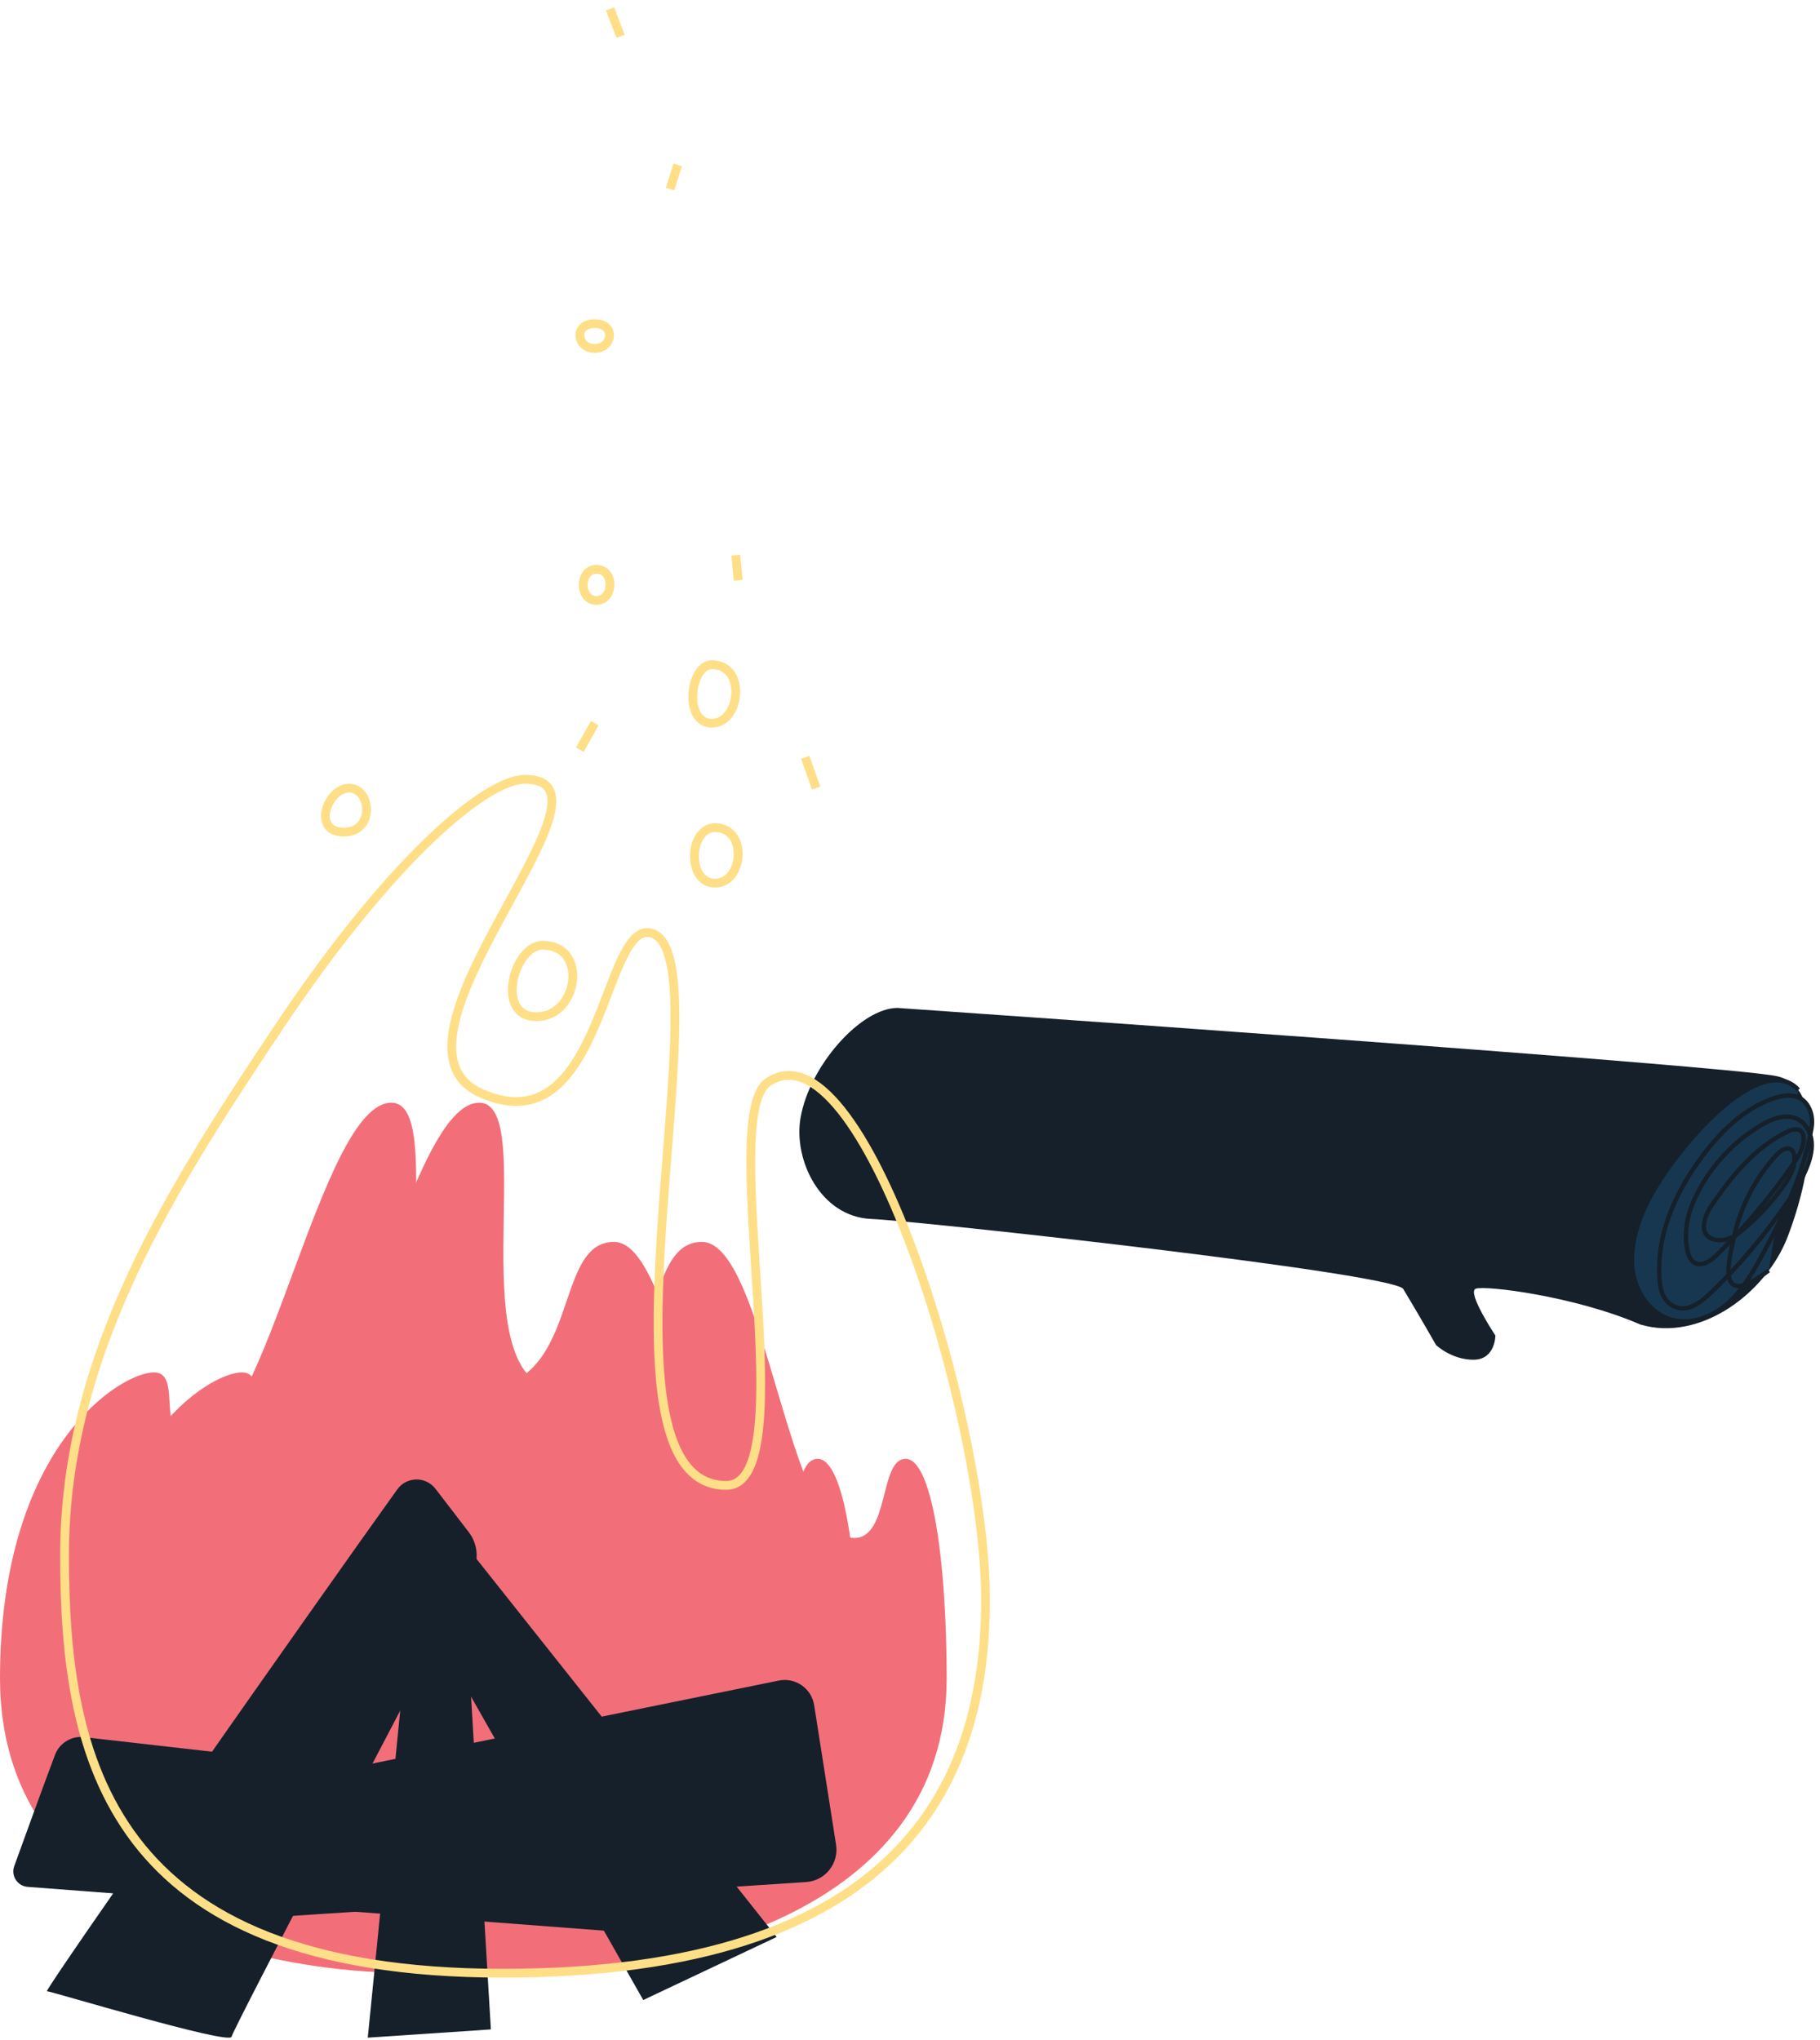 <svg width="207" height="232" viewBox="0 0 207 232" fill="none" xmlns="http://www.w3.org/2000/svg">
<path d="M102.08 114.63C97.91 114.63 92.08 121.2 91.05 127.13C90.22 131.94 93.33 138.38 99.08 138.63C104.83 138.88 157.83 144.73 159.58 146.56C161.58 149.88 163.33 152.97 163.33 152.97C163.33 152.97 165.08 154.64 167.58 154.64C170.08 154.64 170.08 151.89 170.08 151.89C170.08 151.89 166.83 146.99 167.83 146.57C168.83 146.15 179.08 147.39 186.58 150.64C193.33 152.64 200.83 147.14 203.33 140.64C205.83 134.14 207.83 123.64 202.08 122.39C196.33 121.14 102.08 114.63 102.08 114.63Z" fill="#15202B"/>
<path d="M204.53 123.95C200.08 119.04 189.37 131.79 186.85 137.79C185.93 139.99 185.33 142.42 185.74 144.77C186.15 147.12 187.73 149.37 190.02 150.06C192.21 150.71 194.63 149.84 196.37 148.35C198.11 146.86 199.28 144.84 200.37 142.83C202.87 138.24 205.16 133.46 206.03 128.3C206.15 127.56 206.1 126.77 205.78 126.09C204.93 124.25 203.07 124.43 201.59 124.96C198.32 126.12 195.73 128.67 193.65 131.44C190.47 135.66 188.17 140.83 188.82 146.12C188.92 146.96 189.28 147.78 189.94 148.29C191.54 149.52 193.23 148.31 194.46 147.14C197.89 143.89 200.91 140.23 203.57 136.33C204.26 135.32 204.87 134.25 205.35 133.12C205.79 132.1 206.14 130.99 206.05 129.88C205.96 128.83 205.42 127.78 204.49 127.29C203.18 126.61 201.57 127.21 200.3 127.97C196.82 130.03 194.02 133.23 192.47 136.98C191.81 138.59 191.57 140.37 191.89 142.08C192 142.66 192.21 143.32 192.73 143.61C193.59 144.1 194.61 143.37 195.31 142.68C198.46 139.56 201.32 136.16 203.85 132.53C204.49 131.62 205.13 130.62 205.14 129.51C205.14 129.23 205.1 128.93 204.91 128.72C204.52 128.27 203.79 128.46 203.26 128.72C199.55 130.52 196.85 133.87 194.54 137.28C194.53 137.29 194.52 137.31 194.51 137.32C192.3 141.14 195.73 141.81 197.7 140.28C197.78 140.22 197.86 140.16 197.93 140.1C199.78 138.6 201.44 136.85 202.83 134.91C203.56 133.89 204.24 132.71 204.07 131.47C204.03 131.21 203.95 130.94 203.75 130.77C203.25 130.36 202.53 130.84 202.09 131.31C199.61 133.99 197.89 137.36 197.16 140.93C196.76 142.88 194.9 149.36 201.16 144.48" fill="#173750"/>
<path d="M204.53 123.95C200.08 119.04 189.37 131.79 186.85 137.79C185.93 139.99 185.33 142.42 185.74 144.77C186.15 147.12 187.73 149.37 190.02 150.06C192.21 150.71 194.63 149.84 196.37 148.35C198.11 146.86 199.28 144.84 200.37 142.83C202.87 138.24 205.16 133.46 206.03 128.3C206.15 127.56 206.1 126.77 205.78 126.09C204.93 124.25 203.07 124.43 201.59 124.96C198.32 126.12 195.73 128.67 193.65 131.44C190.47 135.66 188.17 140.83 188.82 146.12C188.92 146.96 189.28 147.78 189.94 148.29C191.54 149.52 193.23 148.31 194.46 147.14C197.89 143.89 200.91 140.23 203.57 136.33C204.26 135.32 204.87 134.25 205.35 133.12C205.79 132.1 206.14 130.99 206.05 129.88C205.96 128.83 205.42 127.78 204.49 127.29C203.18 126.61 201.57 127.21 200.3 127.97C196.82 130.03 194.02 133.23 192.47 136.98C191.81 138.59 191.57 140.37 191.89 142.08C192 142.66 192.21 143.32 192.73 143.61C193.59 144.1 194.61 143.37 195.31 142.68C198.46 139.56 201.32 136.16 203.85 132.53C204.49 131.62 205.13 130.62 205.14 129.51C205.14 129.23 205.1 128.93 204.91 128.72C204.52 128.27 203.79 128.46 203.26 128.72C199.55 130.52 196.85 133.87 194.54 137.28C194.53 137.29 194.52 137.31 194.51 137.32C192.3 141.14 195.73 141.81 197.7 140.28C197.78 140.22 197.86 140.16 197.93 140.1C199.78 138.6 201.44 136.85 202.83 134.91C203.56 133.89 204.24 132.71 204.07 131.47C204.03 131.21 203.95 130.94 203.75 130.77C203.25 130.36 202.53 130.84 202.09 131.31C199.61 133.99 197.89 137.36 197.16 140.93C196.76 142.88 194.9 149.36 201.16 144.48" stroke="#15202B" stroke-width="0.5" stroke-miterlimit="10"/>
<path d="M44.5 125.41C36.5 125.41 30.17 163.91 22.33 163.91C17.24 163.91 21 156.08 17.5 156.08C13.83 156.08 0 164.35 0 190.88C0 217.41 28.33 224.41 47.17 224.41C66.01 224.41 97.67 218.01 97.67 190.88C97.67 177.41 96 165.91 93 165.91C90 165.91 91.17 174.91 87.17 174.91C79.67 174.91 77 141.24 69.84 141.24C62.67 141.24 66.34 158.07 54.01 158.07C41.67 158.08 51.5 125.41 44.5 125.41Z" fill="#F26F79"/>
<path d="M54.5 125.41C46.5 125.41 40.17 163.91 32.33 163.91C27.24 163.91 31 156.08 27.5 156.08C23.83 156.08 10 164.35 10 190.88C10 217.41 38.33 224.41 57.17 224.41C76.01 224.41 107.67 218.01 107.67 190.88C107.67 177.41 106 165.91 103 165.91C100 165.91 101.17 174.91 97.17 174.91C89.67 174.91 87 141.24 79.84 141.24C72.67 141.24 76.34 158.07 64.01 158.07C51.67 158.08 61.5 125.41 54.5 125.41Z" fill="#F26F79"/>
<path d="M6.26 199.57C5.01 202.88 2.8 208.97 1.62 212.23C1.22 213.33 1.98 214.5 3.15 214.59L78.16 220.29L78.99 205.46L9.54 197.56C8.13 197.4 6.77 198.23 6.26 199.57Z" fill="#15202B"/>
<path d="M16.54 205.99C16.97 205.7 73.8 194.13 88.57 191.13C90.47 190.74 92.3 192.02 92.6 193.93L95.09 209.79C95.43 211.93 93.85 213.9 91.69 214.04L16.55 218.99V205.99H16.54Z" fill="#15202B"/>
<path d="M49.53 169.32C48.42 167.88 46.25 167.91 45.19 169.38C36.55 181.41 4.9 226.46 5.34 226.46C5.84 226.46 26.17 232.63 26.34 231.63C26.49 230.76 48.12 189.56 53.71 178.94C54.51 177.43 54.35 175.59 53.31 174.24L49.53 169.32Z" fill="#15202B"/>
<path d="M50.75 172.95L88.33 220.29L73.16 227.46L44.95 177.76C44.68 177.29 44.77 176.69 45.16 176.31L48.77 172.81C49.34 172.27 50.26 172.33 50.75 172.95Z" fill="#15202B"/>
<path d="M46.41 185.3C45.78 192.18 41.83 231.74 41.83 231.74L55.83 230.8L53.11 185.13C53.05 184.15 52.16 183.43 51.19 183.58L47.51 184.15C46.92 184.23 46.47 184.71 46.41 185.3Z" fill="#15202B"/>
<path d="M59.71 88.63C55.21 88.63 44.37 97.88 31.84 116.63C19.73 134.75 7.34 153.88 7.34 176.88C7.34 199.88 12.27 224.41 57.18 224.41C102.09 224.41 112.09 203.1 112.09 181.99C112.09 160.88 97.95 115.86 87.34 123.08C81.48 127.07 91.59 168.93 82.59 168.93C65.84 168.93 82.84 108.57 74.09 106.12C68.55 104.57 68.59 130.37 54.81 124.37C41.48 118.63 72.21 88.63 59.71 88.63Z" stroke="#FEDF88" stroke-miterlimit="10"/>
<path d="M81.33 94.13C78.33 94.13 78.08 100.44 81.33 100.44C84.58 100.44 85.08 94.13 81.33 94.13Z" stroke="#FEDF88" stroke-miterlimit="10"/>
<path d="M80.96 75.6C78.46 75.6 77.71 82.25 80.96 82.25C84.21 82.25 84.96 75.6 80.96 75.6Z" stroke="#FEDF88" stroke-miterlimit="10"/>
<path d="M67.83 64.75C65.83 64.75 65.83 68.29 67.83 68.29C69.83 68.29 69.96 64.75 67.83 64.75Z" stroke="#FEDF88" stroke-miterlimit="10"/>
<path d="M61.71 107.5C58.46 107.5 56.26 115.63 61.02 115.63C65.78 115.63 66.96 107.5 61.71 107.5Z" stroke="#FEDF88" stroke-miterlimit="10"/>
<path d="M67.64 36.81C65.21 36.81 65.58 39.63 67.64 39.63C69.7 39.63 70.07 36.81 67.64 36.81Z" stroke="#FEDF88" stroke-miterlimit="10"/>
<path d="M39.71 89.63C37.21 89.63 35.46 94.63 39.08 94.63C42.7 94.63 42.21 89.63 39.71 89.63Z" stroke="#FEDF88" stroke-miterlimit="10"/>
<path d="M65.95 85.26L67.64 82.25" stroke="#FEDF88" stroke-miterlimit="10"/>
<path d="M92.83 89.63L91.58 86.13" stroke="#FEDF88" stroke-miterlimit="10"/>
<path d="M83.96 66L83.68 63.13" stroke="#FEDF88" stroke-miterlimit="10"/>
<path d="M76.21 21.5L77.08 18.75" stroke="#FEDF88" stroke-miterlimit="10"/>
<path d="M70.58 4.13L69.38 1" stroke="#FEDF88" stroke-miterlimit="10"/>
</svg>
